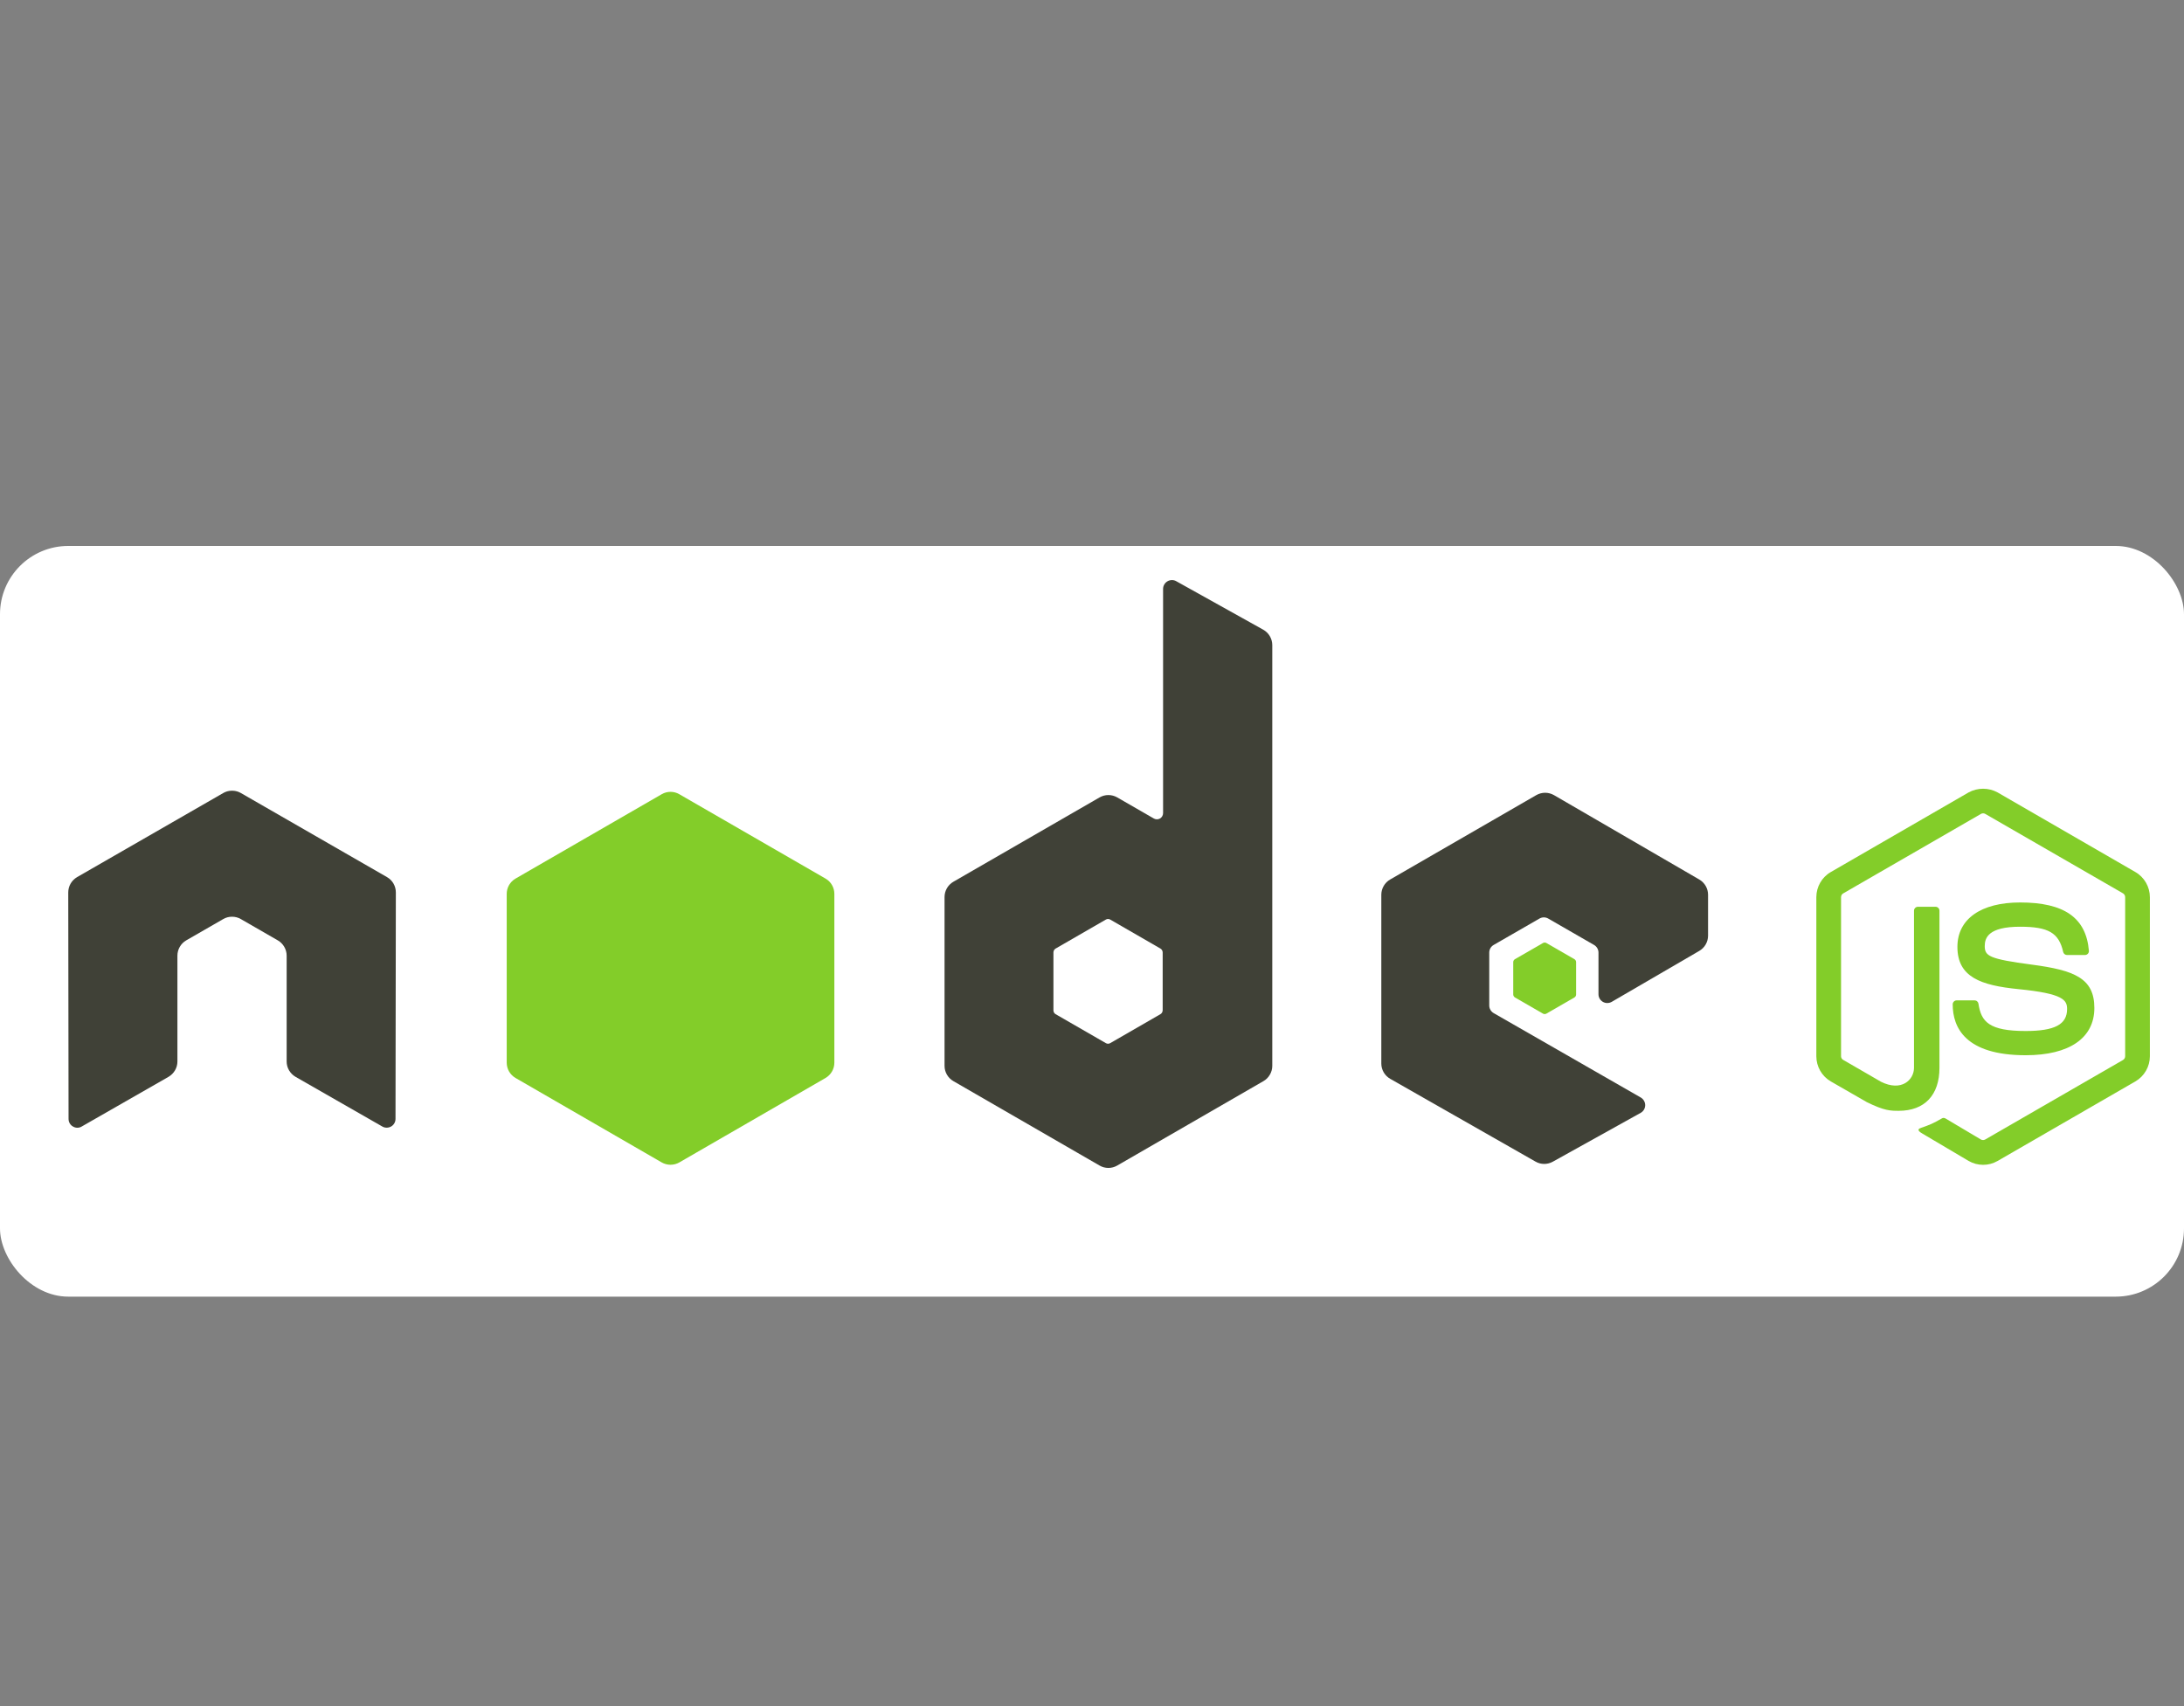 <svg width="64" height="50" viewBox="0 0 64 50" fill="none" xmlns="http://www.w3.org/2000/svg">
<rect x="0" y="0" width="64" height="50" fill="#808080" stroke="none"/>
<rect y="16" width="64" height="22" rx="2" fill="white"/>
<path d="M58.112 34.137C57.965 34.137 57.818 34.098 57.689 34.023L56.34 33.225C56.139 33.113 56.237 33.072 56.304 33.05C56.572 32.956 56.627 32.934 56.913 32.772C56.943 32.755 56.983 32.761 57.014 32.78L58.049 33.395C58.069 33.405 58.09 33.411 58.112 33.411C58.134 33.411 58.155 33.405 58.174 33.395L62.214 31.064C62.233 31.052 62.248 31.037 62.259 31.017C62.27 30.998 62.276 30.976 62.276 30.954V26.293C62.276 26.27 62.27 26.248 62.259 26.229C62.248 26.209 62.232 26.193 62.213 26.181L58.175 23.852C58.156 23.841 58.135 23.836 58.113 23.836C58.091 23.836 58.07 23.841 58.051 23.852L54.014 26.182C53.994 26.193 53.978 26.209 53.967 26.229C53.956 26.248 53.95 26.27 53.95 26.293V30.954C53.95 30.999 53.975 31.041 54.014 31.062L55.12 31.702C55.72 32.002 56.088 31.648 56.088 31.293V26.69C56.088 26.625 56.141 26.574 56.205 26.574H56.718C56.782 26.574 56.834 26.625 56.834 26.69V31.293C56.834 32.094 56.398 32.554 55.639 32.554C55.405 32.554 55.221 32.554 54.708 32.301L53.649 31.692C53.52 31.617 53.413 31.509 53.339 31.38C53.265 31.25 53.226 31.104 53.226 30.955V26.293C53.226 25.99 53.387 25.708 53.649 25.557L57.688 23.223C57.819 23.152 57.964 23.115 58.113 23.115C58.261 23.115 58.407 23.152 58.537 23.223L62.576 25.557C62.838 25.708 63 25.991 63 26.293V30.955C63 31.104 62.961 31.25 62.886 31.38C62.812 31.509 62.705 31.617 62.576 31.692L58.537 34.024C58.408 34.098 58.261 34.138 58.112 34.137ZM59.361 30.925C57.592 30.925 57.222 30.114 57.222 29.433C57.222 29.402 57.235 29.373 57.257 29.351C57.279 29.329 57.308 29.317 57.339 29.317H57.861C57.889 29.317 57.916 29.326 57.938 29.345C57.959 29.363 57.973 29.388 57.977 29.415C58.056 29.947 58.291 30.215 59.361 30.215C60.211 30.215 60.574 30.023 60.574 29.571C60.574 29.311 60.471 29.118 59.148 28.988C58.043 28.878 57.36 28.635 57.36 27.75C57.36 26.935 58.047 26.448 59.198 26.448C60.492 26.448 61.132 26.898 61.213 27.862C61.215 27.878 61.212 27.894 61.207 27.91C61.202 27.925 61.194 27.939 61.183 27.951C61.172 27.963 61.158 27.972 61.144 27.978C61.129 27.985 61.113 27.988 61.097 27.988H60.572C60.546 27.988 60.52 27.979 60.5 27.963C60.479 27.946 60.465 27.923 60.459 27.897C60.333 27.337 60.027 27.159 59.197 27.159C58.269 27.159 58.161 27.483 58.161 27.725C58.161 28.018 58.288 28.104 59.542 28.27C60.784 28.434 61.373 28.666 61.373 29.539C61.374 30.421 60.64 30.925 59.361 30.925Z" fill="#83CD29"/>
<path d="M49.795 27.868C49.955 27.775 50.053 27.605 50.053 27.42V26.222C50.053 26.038 49.955 25.868 49.795 25.775L45.539 23.303C45.46 23.258 45.37 23.233 45.279 23.233C45.188 23.233 45.099 23.257 45.02 23.302L40.737 25.775C40.658 25.82 40.593 25.886 40.548 25.964C40.502 26.043 40.478 26.132 40.478 26.223V31.168C40.478 31.353 40.578 31.525 40.74 31.617L44.996 34.042C45.153 34.133 45.345 34.133 45.504 34.045L48.078 32.614C48.118 32.592 48.151 32.56 48.175 32.52C48.198 32.481 48.21 32.436 48.211 32.39C48.211 32.344 48.199 32.299 48.176 32.26C48.153 32.22 48.12 32.187 48.081 32.164L43.771 29.691C43.732 29.668 43.699 29.636 43.676 29.596C43.653 29.557 43.641 29.512 43.641 29.467V27.917C43.641 27.824 43.69 27.739 43.77 27.693L45.112 26.92C45.151 26.897 45.196 26.885 45.241 26.885C45.286 26.885 45.331 26.897 45.37 26.92L46.712 27.693C46.752 27.716 46.784 27.748 46.807 27.788C46.83 27.827 46.842 27.871 46.842 27.917V29.136C46.842 29.182 46.853 29.226 46.876 29.266C46.899 29.305 46.932 29.338 46.971 29.361C47.011 29.384 47.056 29.396 47.101 29.395C47.147 29.395 47.191 29.383 47.231 29.36L49.795 27.868Z" fill="#404137"/>
<path d="M45.216 27.636C45.231 27.627 45.248 27.623 45.265 27.623C45.283 27.623 45.3 27.627 45.315 27.636L46.137 28.11C46.167 28.128 46.186 28.161 46.186 28.197V29.146C46.186 29.181 46.167 29.214 46.137 29.232L45.315 29.706C45.3 29.715 45.283 29.719 45.265 29.719C45.248 29.719 45.231 29.715 45.216 29.706L44.394 29.232C44.379 29.223 44.367 29.21 44.358 29.195C44.349 29.18 44.344 29.163 44.344 29.146V28.197C44.344 28.161 44.363 28.128 44.394 28.11L45.216 27.636Z" fill="#83CD29"/>
<path d="M34.07 29.61C34.07 29.656 34.045 29.699 34.005 29.722L32.535 30.57C32.515 30.582 32.493 30.588 32.47 30.588C32.447 30.588 32.425 30.582 32.405 30.57L30.934 29.722C30.915 29.711 30.899 29.695 30.887 29.675C30.876 29.655 30.87 29.633 30.87 29.61V27.912C30.87 27.866 30.895 27.822 30.934 27.799L32.405 26.95C32.425 26.938 32.447 26.932 32.47 26.932C32.493 26.932 32.516 26.938 32.535 26.95L34.006 27.799C34.026 27.811 34.042 27.827 34.053 27.847C34.065 27.866 34.07 27.889 34.071 27.912V29.61H34.07ZM34.467 17.032C34.428 17.01 34.384 16.999 34.339 17C34.294 17.001 34.25 17.013 34.211 17.036C34.172 17.059 34.14 17.091 34.118 17.13C34.095 17.169 34.083 17.213 34.083 17.258V23.831C34.083 23.862 34.074 23.893 34.058 23.921C34.043 23.948 34.02 23.971 33.993 23.987C33.965 24.003 33.934 24.011 33.902 24.011C33.87 24.011 33.839 24.003 33.811 23.987L32.739 23.369C32.66 23.324 32.571 23.3 32.48 23.3C32.39 23.3 32.301 23.324 32.222 23.369L27.938 25.841C27.859 25.887 27.794 25.952 27.748 26.031C27.703 26.109 27.679 26.199 27.679 26.29V31.236C27.679 31.421 27.778 31.591 27.938 31.684L32.222 34.158C32.381 34.251 32.579 34.251 32.739 34.158L37.024 31.684C37.103 31.639 37.168 31.573 37.213 31.494C37.259 31.416 37.283 31.327 37.283 31.236V18.906C37.283 18.719 37.181 18.546 37.018 18.454L34.467 17.032Z" fill="#404137"/>
<path d="M19.39 23.276C19.469 23.23 19.558 23.206 19.649 23.206C19.739 23.206 19.829 23.23 19.907 23.276L24.191 25.748C24.351 25.84 24.45 26.011 24.45 26.196V31.144C24.45 31.328 24.351 31.499 24.191 31.592L19.908 34.066C19.829 34.111 19.74 34.135 19.649 34.135C19.558 34.135 19.469 34.111 19.39 34.066L15.108 31.592C15.029 31.546 14.964 31.481 14.918 31.402C14.873 31.324 14.849 31.235 14.849 31.144V26.195C14.849 26.011 14.948 25.84 15.108 25.748L19.39 23.276Z" fill="#83CD29"/>
<path d="M11.6 26.155C11.6 25.968 11.502 25.797 11.341 25.705L7.059 23.241C6.987 23.199 6.906 23.176 6.823 23.173H6.778C6.695 23.176 6.614 23.199 6.542 23.241L2.259 25.705C2.18 25.751 2.115 25.817 2.069 25.895C2.024 25.974 2 26.064 2 26.155L2.009 32.791C2.009 32.884 2.058 32.97 2.138 33.014C2.177 33.038 2.222 33.05 2.267 33.05C2.312 33.05 2.357 33.038 2.395 33.014L4.94 31.557C5.101 31.461 5.199 31.293 5.199 31.108V28.008C5.199 27.823 5.297 27.652 5.457 27.559L6.541 26.935C6.619 26.889 6.709 26.865 6.8 26.866C6.888 26.866 6.979 26.888 7.058 26.935L8.141 27.559C8.301 27.652 8.4 27.823 8.4 28.008V31.108C8.4 31.293 8.499 31.462 8.659 31.557L11.203 33.014C11.242 33.037 11.287 33.049 11.332 33.048C11.377 33.048 11.422 33.036 11.461 33.014C11.5 32.991 11.533 32.959 11.555 32.92C11.578 32.881 11.59 32.836 11.59 32.791L11.6 26.155Z" fill="#404137"/>
</svg>
